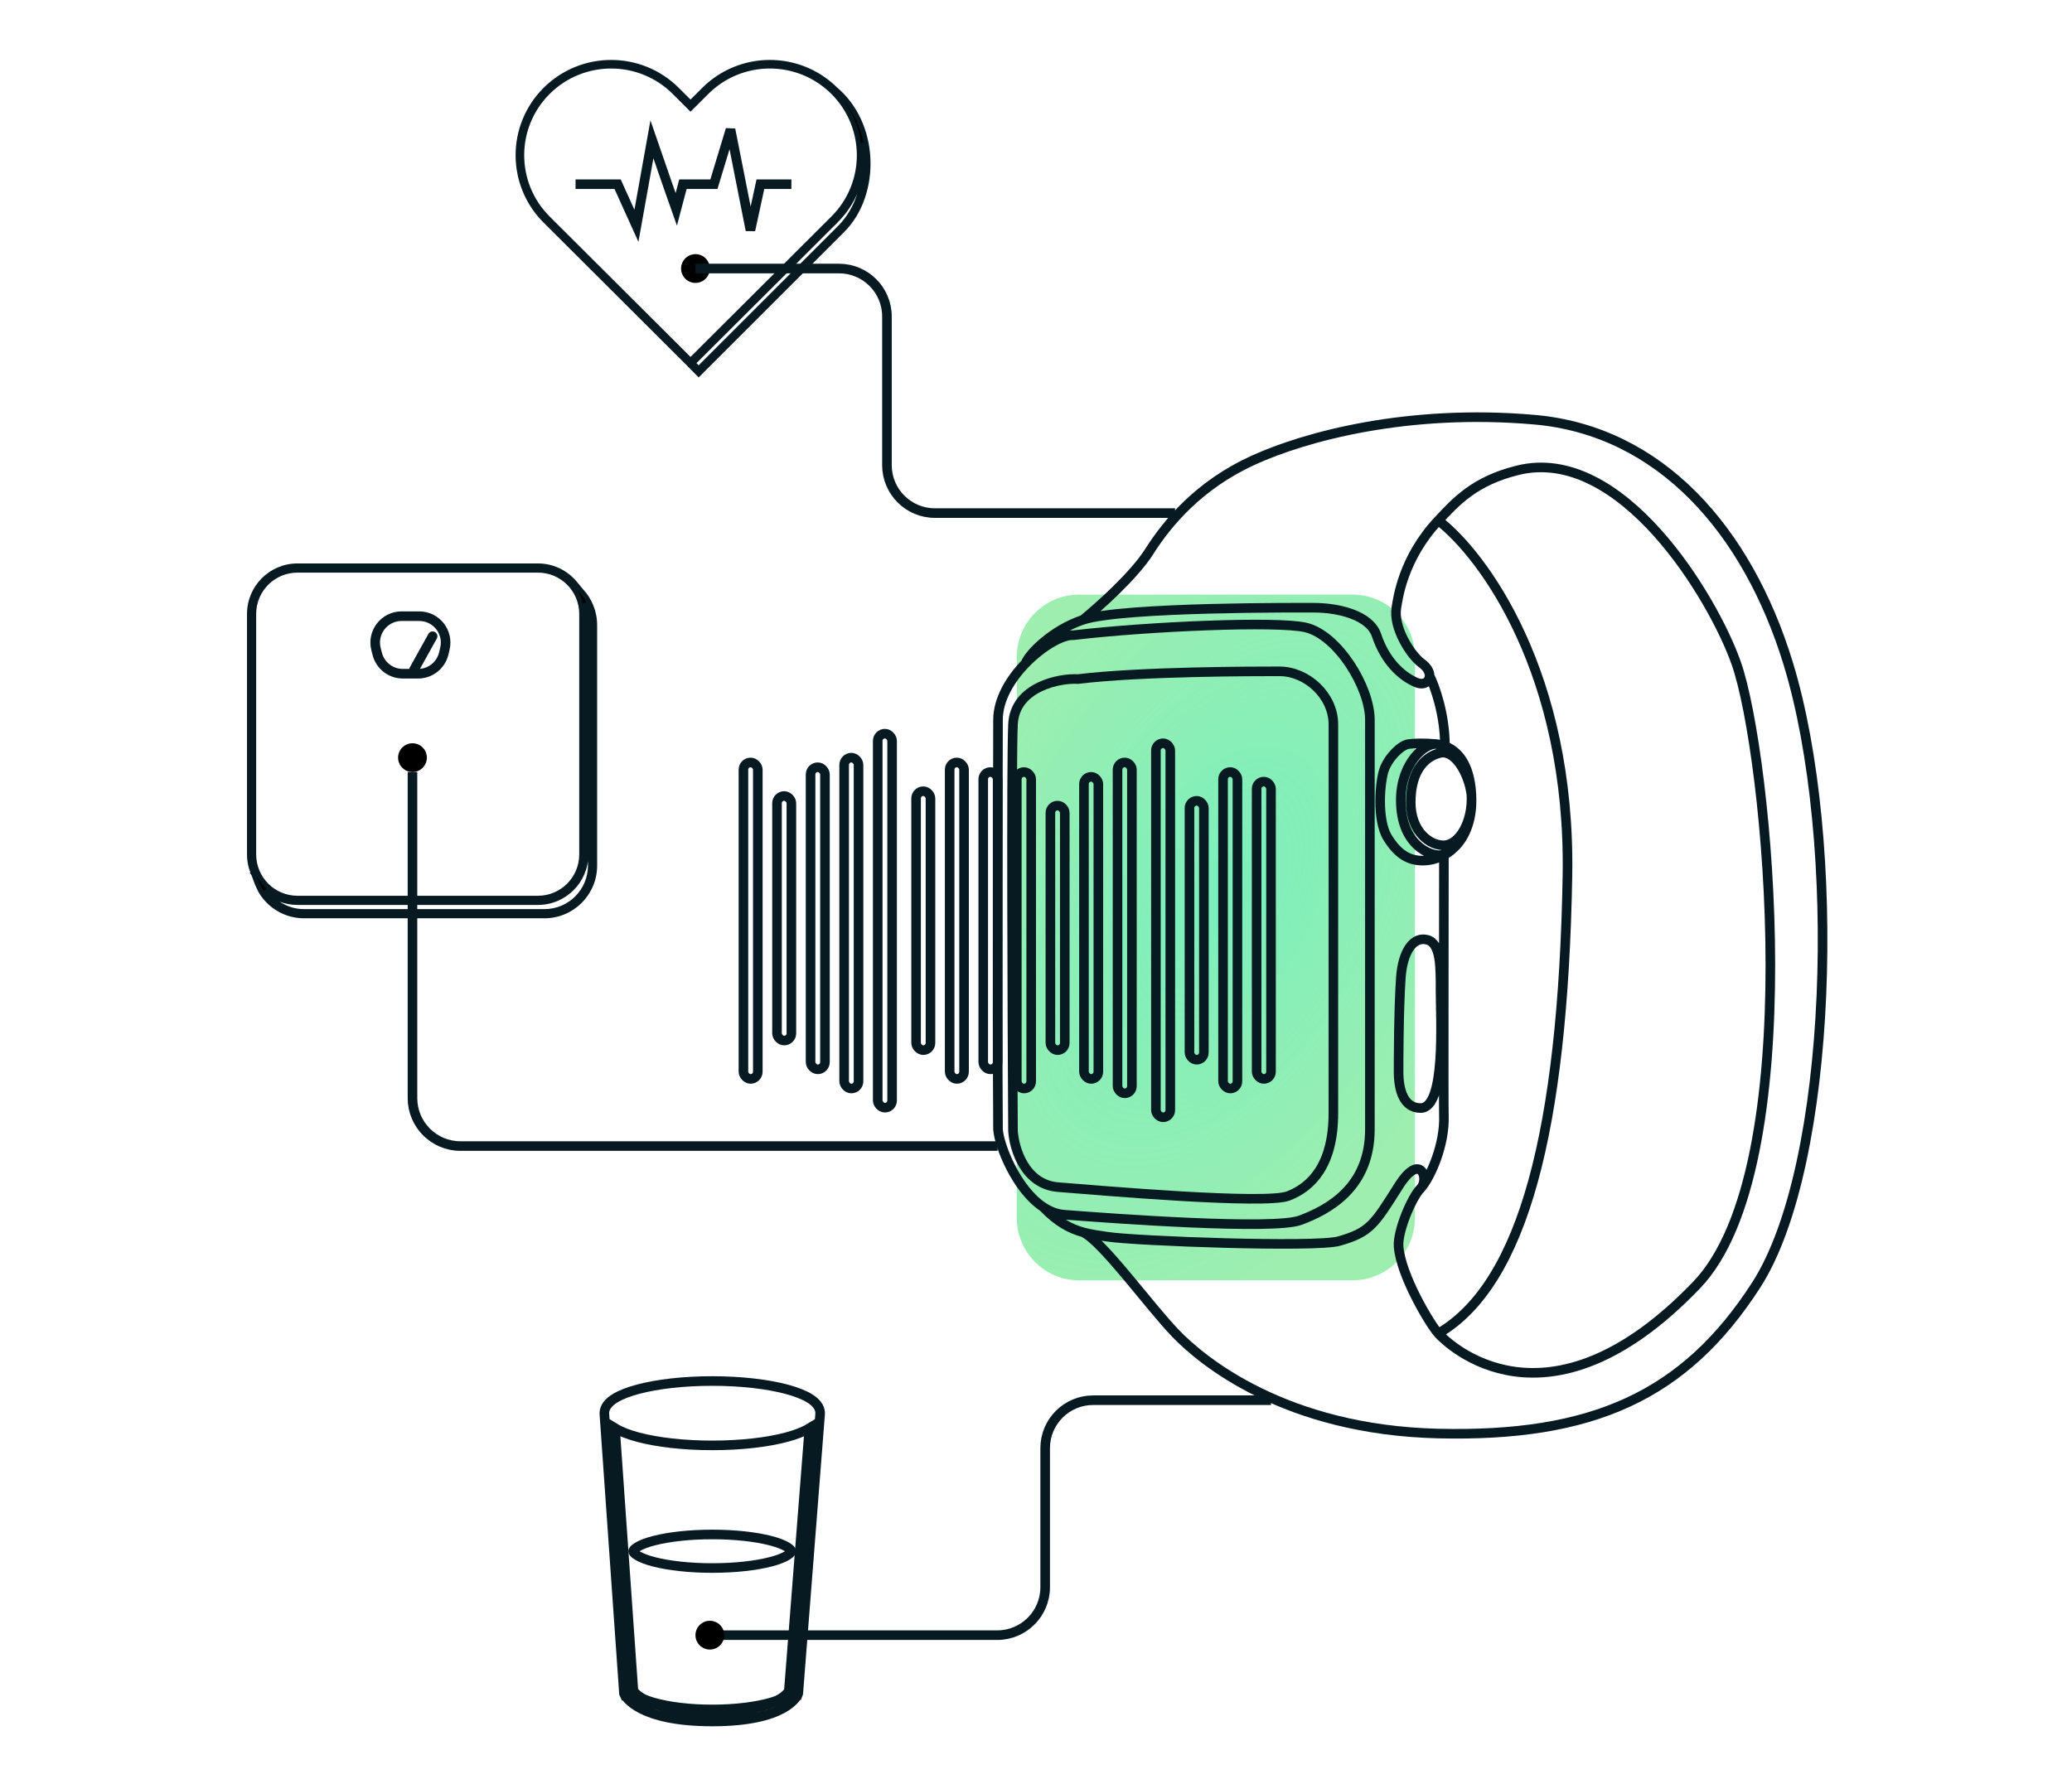 <svg width="432" height="372" viewBox="0 0 432 372" fill="none" xmlns="http://www.w3.org/2000/svg">
<path d="M212 137C212 129.82 217.82 124 225 124H282C289.18 124 295 129.82 295 137V254C295 261.18 289.18 267 282 267H225C217.82 267 212 261.18 212 254V137Z" fill="#9EEEAF"/>
<path d="M212 137C212 129.82 217.82 124 225 124H282C289.18 124 295 129.82 295 137V254C295 261.18 289.18 267 282 267H225C217.82 267 212 261.18 212 254V137Z" fill="url(#paint0_radial_335_533)" fill-opacity="0.25"/>
<path d="M211.203 151.056C211.57 143.133 221.073 141.382 224.746 141.612C238.059 140 261.567 140 266.752 140H266.752C272.491 140 278 145.067 278 151.056V232.134C278 242.96 273.409 247.567 268.589 249.409C263.768 251.252 229.337 248.258 220.614 247.567C213.636 247.014 211.432 239.505 211.203 235.82C211.05 210.867 210.836 158.98 211.203 151.056Z" stroke="#071A22" stroke-width="2"/>
<path d="M213.826 138.328C217.333 134.719 221.559 132.33 223.799 132.468C239.253 130.633 266.42 129.454 272.269 130.862C278.942 132.468 285.615 143.308 285.615 150.125C285.615 154.844 285.615 223.183 285.615 235.506C285.615 247.828 276.714 252.368 271.119 254.466C265.524 256.563 232.004 254.106 221.879 253.319C220.317 253.198 218.854 252.616 217.507 251.727M213.826 138.328C210.659 141.587 208.079 145.84 208.079 150.125C208.079 159.154 207.901 207.103 208.079 235.506C208.294 238.891 211.875 248.006 217.507 251.727M213.826 138.328C214.569 136.298 219.49 131.35 225.791 129.257M225.791 129.257C234.074 126.505 271.914 126.734 273.88 126.734C279.172 126.734 285.615 128.34 286.995 132.468C288.759 137.742 292.057 140.952 295.279 142.328C296.84 142.995 298.03 142.18 298.06 140.952M225.791 129.257C229.089 126.581 236.467 119.992 239.596 115.039C243.508 108.847 250.181 101.05 261.225 96.005C272.269 90.96 293.668 85.227 319.899 87.52C346.129 89.814 364.306 110.546 372.82 138.328C384.094 175.121 382.254 243 366.147 267.996C351.214 291.171 331.863 299.713 299.88 298.954C267.898 298.195 250.641 283.819 245.119 278.086C239.596 272.353 229.702 258.64 225.791 256.976M299.88 278.086C301.721 280.15 322.452 300.568 353.722 267.996C377.118 243.626 368.6 157.109 362.005 138.328C357.173 124.568 337.984 92.757 316.447 98.069C307.4 100.301 303.578 104.606 299.88 108.54M299.88 278.086C298.04 276.022 292.057 265.932 291.597 259.969C291.348 256.736 294.358 249.65 296.199 247.815M299.88 278.086C317.598 267.766 325.881 235.506 326.801 182.688C327.538 140.434 309.161 115.65 299.88 108.54M296.199 247.815C298.04 245.981 296.226 240.018 291.597 247.357C286.535 255.383 285.615 256.988 279.172 258.823C274.34 260.199 236.835 258.823 230.853 257.906C229.176 257.648 227.509 257.454 225.791 256.976M296.199 247.815C298.27 245.522 301.261 238.643 301.045 232.68C300.964 230.421 301.045 195.506 301.045 178.331M217.507 251.727C220.52 254.9 223.213 256.258 225.791 256.976M299.88 108.54C292.468 116.427 291.444 124.898 291.137 126.734C290.447 130.862 294.078 136.626 296.429 138.328C297.608 139.181 298.079 140.154 298.06 140.952M306.783 165.719C307.086 171.444 304.252 176.038 301.261 176.267C298.27 176.497 294.128 173.515 294.128 167.324C294.128 160.292 297.503 157.616 300.341 157.004C303.178 156.393 306.149 160.911 306.783 165.719ZM306.783 165.719C307.098 171.684 304.933 175.285 302.872 177.037M306.783 165.719C306.425 158.928 303.591 156.46 301.261 155.591M299.42 155.17C297.119 154.954 292.057 159.068 292.057 166.865C292.057 176.267 298.27 178.561 300.341 178.331C300.994 178.259 301.922 177.844 302.872 177.037M299.42 155.17C297.119 154.954 294.957 154.986 293.668 155.17C292.057 155.399 289.526 157.922 288.606 160.444C287.686 162.967 287.031 170.993 289.296 174.662C291.562 178.331 293.898 179.478 296.659 179.478C298.33 179.478 299.859 178.966 301.045 178.331M299.42 155.17C299.941 155.219 300.579 155.336 301.261 155.591M302.872 177.037C302.447 177.449 301.82 177.916 301.045 178.331M298.06 140.952C299.127 143.067 301.261 148.956 301.261 155.591M297.58 195.989C294.731 195.232 292.44 198.294 292.057 204.015C291.597 210.895 291.597 221.673 291.597 223.507C291.597 227.406 292.694 231.075 296.199 231.075C301.491 231.075 300.341 212.5 300.341 206.538C300.341 201.768 300.428 196.746 297.58 195.989Z" stroke="#071A22" stroke-width="2"/>
<rect x="155" y="159" width="3" height="66" rx="1.5" stroke="#071A22" stroke-width="2"/>
<rect x="162" y="166" width="3" height="51" rx="1.5" stroke="#071A22" stroke-width="2"/>
<rect x="169" y="160" width="3" height="63" rx="1.5" stroke="#071A22" stroke-width="2"/>
<rect x="176" y="158" width="3" height="69" rx="1.5" stroke="#071A22" stroke-width="2"/>
<rect x="183" y="153" width="3" height="78" rx="1.5" stroke="#071A22" stroke-width="2"/>
<rect x="191" y="165" width="3" height="54" rx="1.5" stroke="#071A22" stroke-width="2"/>
<rect x="198" y="159" width="3" height="66" rx="1.5" stroke="#071A22" stroke-width="2"/>
<rect x="205" y="161" width="3" height="62" rx="1.5" stroke="#071A22" stroke-width="2"/>
<rect x="212" y="161" width="3" height="66" rx="1.5" stroke="#071A22" stroke-width="2"/>
<rect x="219" y="168" width="3" height="51" rx="1.5" stroke="#071A22" stroke-width="2"/>
<rect x="226" y="162" width="3" height="63" rx="1.5" stroke="#071A22" stroke-width="2"/>
<rect x="233" y="159" width="3" height="69" rx="1.5" stroke="#071A22" stroke-width="2"/>
<rect x="241" y="155" width="3" height="78" rx="1.5" stroke="#071A22" stroke-width="2"/>
<rect x="248" y="167" width="3" height="54" rx="1.5" stroke="#071A22" stroke-width="2"/>
<rect x="255" y="161" width="3" height="66" rx="1.5" stroke="#071A22" stroke-width="2"/>
<rect x="262" y="163" width="3" height="62" rx="1.5" stroke="#071A22" stroke-width="2"/>
<path fill-rule="evenodd" clip-rule="evenodd" d="M143.428 75.72L113.69 46.07C106.103 38.504 106.103 26.239 113.69 18.674C121.278 11.109 133.579 11.109 141.166 18.674L143.97 21.469L146.774 18.674C152.878 12.588 162.031 11.398 169.328 15.103C171.057 15.982 172.682 17.134 174.136 18.562C178.461 22.204 180.68 27.555 180.968 32.92C181.27 38.552 179.447 44.248 175.637 48.046L145.668 78L143.428 75.72ZM114.251 19.233C121.529 11.977 133.328 11.977 140.606 19.233L143.97 22.587L147.334 19.233C153.188 13.396 161.969 12.254 168.968 15.808C170.408 16.539 171.773 17.47 173.022 18.6L173.689 19.233C173.718 19.262 173.66 19.204 173.689 19.233C180.966 26.489 180.966 38.254 173.689 45.511L143.97 75.143L114.251 45.511C106.974 38.254 106.974 26.489 114.251 19.233ZM179.768 29.791C180.542 35.569 178.703 41.629 174.25 46.07L144.507 75.725L145.667 76.881L175.076 47.488L175.077 47.487C178.699 43.875 180.469 38.414 180.176 32.963C180.119 31.899 179.983 30.837 179.768 29.791Z" fill="black"/>
<path d="M173.689 19.233L173.022 18.6C171.773 17.47 170.408 16.539 168.968 15.808C161.969 12.254 153.188 13.396 147.334 19.233L143.97 22.587L140.606 19.233C133.328 11.977 121.529 11.977 114.251 19.233C106.974 26.489 106.974 38.254 114.251 45.511L143.97 75.143L173.689 45.511C180.966 38.254 180.966 26.489 173.689 19.233ZM173.689 19.233C173.66 19.204 173.718 19.262 173.689 19.233ZM179.768 29.791C180.542 35.569 178.703 41.629 174.25 46.07L144.507 75.725L145.667 76.881L175.076 47.488L175.077 47.487C178.699 43.875 180.469 38.414 180.176 32.963C180.119 31.899 179.983 30.837 179.768 29.791ZM143.428 75.72L113.69 46.07C106.103 38.504 106.103 26.239 113.69 18.674C121.278 11.109 133.579 11.109 141.166 18.674L143.97 21.469L146.774 18.674C152.878 12.588 162.031 11.398 169.328 15.103C171.057 15.982 172.682 17.134 174.136 18.562C178.461 22.204 180.68 27.555 180.968 32.92C181.27 38.552 179.447 44.248 175.637 48.046L145.668 78L143.428 75.72Z" stroke="#071A22"/>
<path d="M120 38.413H128.769L132.692 47.087L135.923 29.054L139.154 38.413L141 43.663L142.385 38.413H148.846L152.308 27L156.462 48L158.538 38.413H165" stroke="#071A22" stroke-width="2"/>
<path fill-rule="evenodd" clip-rule="evenodd" d="M52 128.038C52 122.494 56.489 118 62.026 118H112.153C115.342 118 118.184 119.491 120.02 121.814L120.023 121.812L121.15 123.169C122.917 125.046 124 127.576 124 130.358V180.513C124 186.305 119.307 191 113.519 191H63.391C59.532 191 56.16 188.912 54.341 185.806L54.33 185.788L53.632 184.295L53.628 184.283C53.495 183.952 53.367 183.598 53.251 183.274C53.204 183.144 53.159 183.02 53.116 182.903C53.04 182.696 52.971 182.515 52.908 182.371C52.842 182.217 52.797 182.137 52.775 182.107L52.791 182.095C52.282 180.892 52 179.569 52 178.179V128.038ZM62.026 118.913H112.153C117.187 118.913 121.267 122.998 121.267 128.038V178.179C121.267 183.219 117.187 187.304 112.153 187.304H62.026C56.992 187.304 52.911 183.219 52.911 178.179V128.038C52.911 122.998 56.992 118.913 62.026 118.913ZM55.293 185.617C56.989 188.304 59.982 190.088 63.391 190.088H113.519C118.804 190.088 123.089 185.8 123.089 180.513V130.358C123.089 128.697 122.666 127.135 121.923 125.774C122.09 126.501 122.179 127.259 122.179 128.038V178.179C122.179 183.723 117.69 188.217 112.153 188.217H62.026C59.434 188.217 57.072 187.233 55.293 185.617ZM87.408 129H83.728C80.464 129 78.075 132.077 78.884 135.239L79.139 136.239C79.706 138.452 81.699 140 83.984 140H85.931C85.799 139.846 85.769 139.619 85.874 139.431L89.757 132.437C89.891 132.196 90.196 132.109 90.437 132.243C90.678 132.377 90.765 132.682 90.631 132.923L86.748 139.917C86.731 139.947 86.712 139.975 86.69 140H87.171C89.487 140 91.5 138.409 92.035 136.155L92.273 135.155C93.019 132.014 90.637 129 87.408 129ZM83.728 128C79.811 128 76.944 131.692 77.915 135.487L78.171 136.487C78.85 139.142 81.242 141 83.984 141H87.171C89.95 141 92.366 139.091 93.008 136.386L93.246 135.386C94.141 131.617 91.282 128 87.408 128H83.728Z" fill="black"/>
<path d="M120.02 121.814L119.627 122.124L119.946 122.527L120.34 122.198L120.02 121.814ZM120.023 121.812L120.407 121.492L120.087 121.107L119.702 121.428L120.023 121.812ZM121.15 123.169L120.765 123.488L120.775 123.5L120.786 123.511L121.15 123.169ZM54.341 185.806L54.773 185.553L54.773 185.553L54.341 185.806ZM54.33 185.788L53.877 186L53.887 186.021L53.899 186.041L54.33 185.788ZM53.632 184.295L53.168 184.481L53.173 184.494L53.179 184.507L53.632 184.295ZM53.628 184.283L54.092 184.097L54.092 184.097L53.628 184.283ZM53.251 183.274L52.781 183.444L52.781 183.444L53.251 183.274ZM53.116 182.903L52.647 183.076L52.647 183.076L53.116 182.903ZM52.908 182.371L53.367 182.173L53.367 182.173L52.908 182.371ZM52.775 182.107L52.474 181.708L52.075 182.008L52.375 182.407L52.775 182.107ZM52.791 182.095L53.092 182.495L53.404 182.26L53.252 181.9L52.791 182.095ZM55.293 185.617L55.629 185.247L54.87 185.884L55.293 185.617ZM121.923 125.774L122.362 125.534L121.435 125.886L121.923 125.774ZM78.884 135.239L79.368 135.115L79.368 135.115L78.884 135.239ZM79.139 136.239L78.655 136.363L78.655 136.363L79.139 136.239ZM85.931 140V140.5H87.019L86.311 139.674L85.931 140ZM85.874 139.431L85.437 139.189L85.437 139.189L85.874 139.431ZM89.757 132.437L90.194 132.68L90.194 132.68L89.757 132.437ZM90.437 132.243L90.68 131.806L90.68 131.806L90.437 132.243ZM90.631 132.923L91.069 133.166L91.069 133.166L90.631 132.923ZM86.748 139.917L87.185 140.16L87.185 140.16L86.748 139.917ZM86.69 140L86.31 139.675L85.604 140.5H86.69V140ZM92.035 136.155L92.522 136.271L92.522 136.271L92.035 136.155ZM92.273 135.155L91.786 135.04L91.786 135.04L92.273 135.155ZM77.915 135.487L78.399 135.363L78.399 135.363L77.915 135.487ZM78.171 136.487L77.686 136.611L77.686 136.611L78.171 136.487ZM93.008 136.386L92.522 136.271L92.522 136.271L93.008 136.386ZM93.246 135.386L92.759 135.271L92.759 135.271L93.246 135.386ZM62.026 117.5C56.212 117.5 51.5 122.218 51.5 128.038H52.5C52.5 122.77 56.765 118.5 62.026 118.5V117.5ZM112.153 117.5H62.026V118.5H112.153V117.5ZM120.412 121.504C118.485 119.066 115.502 117.5 112.153 117.5V118.5C115.183 118.5 117.882 119.916 119.627 122.124L120.412 121.504ZM119.702 121.428L119.699 121.431L120.34 122.198L120.343 122.196L119.702 121.428ZM121.534 122.849L120.407 121.492L119.638 122.131L120.765 123.488L121.534 122.849ZM124.5 130.358C124.5 127.443 123.364 124.792 121.514 122.826L120.786 123.511C122.469 125.299 123.5 127.708 123.5 130.358H124.5ZM124.5 180.513V130.358H123.5V180.513H124.5ZM113.519 191.5C119.584 191.5 124.5 186.581 124.5 180.513H123.5C123.5 186.029 119.031 190.5 113.519 190.5V191.5ZM63.391 191.5H113.519V190.5H63.391V191.5ZM53.91 186.059C55.814 189.312 59.347 191.5 63.391 191.5V190.5C59.716 190.5 56.505 188.513 54.773 185.553L53.91 186.059ZM53.899 186.041L53.91 186.059L54.773 185.553L54.762 185.535L53.899 186.041ZM53.179 184.507L53.877 186L54.783 185.576L54.085 184.083L53.179 184.507ZM53.163 184.468L53.168 184.481L54.097 184.109L54.092 184.097L53.163 184.468ZM52.781 183.444C52.897 183.766 53.027 184.128 53.163 184.468L54.092 184.097C53.963 183.776 53.838 183.43 53.721 183.105L52.781 183.444ZM52.647 183.076C52.689 183.19 52.733 183.314 52.781 183.444L53.721 183.105C53.674 182.975 53.629 182.849 53.585 182.731L52.647 183.076ZM52.449 182.569C52.506 182.7 52.571 182.87 52.647 183.076L53.585 182.731C53.508 182.521 53.435 182.33 53.367 182.173L52.449 182.569ZM52.375 182.407C52.366 182.395 52.363 182.389 52.366 182.395C52.368 182.399 52.373 182.408 52.381 182.423C52.397 182.453 52.419 182.5 52.449 182.569L53.367 182.173C53.3 182.017 53.236 181.888 53.175 181.808L52.375 182.407ZM52.491 181.695L52.474 181.708L53.075 182.507L53.092 182.495L52.491 181.695ZM51.5 178.179C51.5 179.637 51.796 181.026 52.331 182.29L53.252 181.9C52.768 180.757 52.5 179.5 52.5 178.179H51.5ZM51.5 128.038V178.179H52.5V128.038H51.5ZM112.153 118.413H62.026V119.413H112.153V118.413ZM121.767 128.038C121.767 122.722 117.463 118.413 112.153 118.413V119.413C116.91 119.413 120.767 123.273 120.767 128.038H121.767ZM121.767 178.179V128.038H120.767V178.179H121.767ZM112.153 187.804C117.463 187.804 121.767 183.495 121.767 178.179H120.767C120.767 182.943 116.91 186.804 112.153 186.804V187.804ZM62.026 187.804H112.153V186.804H62.026V187.804ZM52.411 178.179C52.411 183.495 56.715 187.804 62.026 187.804V186.804C57.269 186.804 53.411 182.943 53.411 178.179H52.411ZM52.411 128.038V178.179H53.411V128.038H52.411ZM62.026 118.413C56.715 118.413 52.411 122.722 52.411 128.038H53.411C53.411 123.273 57.269 119.413 62.026 119.413V118.413ZM63.391 189.588C60.161 189.588 57.324 187.898 55.716 185.35L54.87 185.884C56.653 188.71 59.803 190.588 63.391 190.588V189.588ZM113.519 189.588H63.391V190.588H113.519V189.588ZM122.589 180.513C122.589 185.525 118.528 189.588 113.519 189.588V190.588C119.081 190.588 123.589 186.076 123.589 180.513H122.589ZM122.589 130.358V180.513H123.589V130.358H122.589ZM121.484 126.013C122.188 127.303 122.589 128.783 122.589 130.358H123.589C123.589 128.611 123.144 126.967 122.362 125.534L121.484 126.013ZM122.679 128.038C122.679 127.221 122.586 126.426 122.41 125.662L121.435 125.886C121.595 126.577 121.679 127.297 121.679 128.038H122.679ZM122.679 178.179V128.038H121.679V178.179H122.679ZM112.153 188.717C117.967 188.717 122.679 183.999 122.679 178.179H121.679C121.679 183.447 117.413 187.717 112.153 187.717V188.717ZM62.026 188.717H112.153V187.717H62.026V188.717ZM54.957 185.987C56.825 187.683 59.305 188.717 62.026 188.717V187.717C59.563 187.717 57.32 186.782 55.629 185.247L54.957 185.987ZM83.728 129.5H87.408V128.5H83.728V129.5ZM79.368 135.115C78.64 132.269 80.79 129.5 83.728 129.5V128.5C80.137 128.5 77.51 131.884 78.399 135.363L79.368 135.115ZM79.624 136.115L79.368 135.115L78.399 135.363L78.655 136.363L79.624 136.115ZM83.984 139.5C81.928 139.5 80.133 138.107 79.624 136.115L78.655 136.363C79.278 138.797 81.471 140.5 83.984 140.5V139.5ZM85.931 139.5H83.984V140.5H85.931V139.5ZM86.311 139.674L86.311 139.674L85.437 139.189C85.227 139.565 85.288 140.018 85.552 140.326L86.311 139.674ZM86.311 139.674L90.194 132.68L89.32 132.194L85.437 139.189L86.311 139.674ZM90.194 132.68L90.194 132.68L90.68 131.806C90.197 131.538 89.588 131.711 89.32 132.194L90.194 132.68ZM90.194 132.68L90.194 132.68L91.069 133.166C91.337 132.683 91.163 132.074 90.68 131.806L90.194 132.68ZM90.194 132.68L86.311 139.674L87.185 140.16L91.069 133.166L90.194 132.68ZM86.311 139.674L86.31 139.675L87.07 140.325C87.113 140.275 87.152 140.219 87.185 140.16L86.311 139.674ZM87.171 139.5H86.69V140.5H87.171V139.5ZM91.549 136.04C91.067 138.068 89.255 139.5 87.171 139.5V140.5C89.719 140.5 91.933 138.75 92.522 136.271L91.549 136.04ZM91.786 135.04L91.549 136.04L92.522 136.271L92.759 135.271L91.786 135.04ZM87.408 129.5C90.314 129.5 92.458 132.213 91.786 135.04L92.759 135.271C93.58 131.816 90.96 128.5 87.408 128.5V129.5ZM78.399 135.363C77.51 131.884 80.137 128.5 83.728 128.5V127.5C79.484 127.5 76.379 131.5 77.43 135.611L78.399 135.363ZM78.655 136.363L78.399 135.363L77.43 135.611L77.686 136.611L78.655 136.363ZM83.984 140.5C81.471 140.5 79.278 138.797 78.655 136.363L77.686 136.611C78.422 139.488 81.014 141.5 83.984 141.5V140.5ZM87.171 140.5H83.984V141.5H87.171V140.5ZM92.522 136.271C91.933 138.75 89.719 140.5 87.171 140.5V141.5C90.182 141.5 92.799 139.432 93.495 136.502L92.522 136.271ZM92.759 135.271L92.522 136.271L93.495 136.502L93.732 135.502L92.759 135.271ZM87.408 128.5C90.96 128.5 93.58 131.816 92.759 135.271L93.732 135.502C94.702 131.418 91.605 127.5 87.408 127.5V128.5ZM83.728 128.5H87.408V127.5H83.728V128.5Z" fill="#071A22"/>
<path d="M130.083 352.976L130.096 353.159L130.173 353.326L131.08 352.906C130.173 353.326 130.173 353.327 130.174 353.328L130.175 353.33L130.177 353.335L130.183 353.347C130.187 353.355 130.191 353.364 130.197 353.375C130.207 353.396 130.221 353.422 130.238 353.452C130.272 353.513 130.319 353.591 130.381 353.683C130.506 353.869 130.693 354.112 130.96 354.393C131.497 354.955 132.353 355.657 133.683 356.342C136.337 357.71 140.862 359 148.5 359C156.135 359 160.552 357.711 163.1 356.333C164.377 355.642 165.18 354.93 165.676 354.355C165.924 354.069 166.092 353.819 166.203 353.627C166.259 353.532 166.3 353.451 166.33 353.387C166.345 353.356 166.356 353.328 166.366 353.306C166.371 353.295 166.375 353.284 166.378 353.276L166.383 353.263L166.385 353.258L166.386 353.255C166.386 353.254 166.387 353.253 165.449 352.906L166.387 353.253L166.435 353.122L166.446 352.984L170.975 295.076C170.991 294.957 171 294.836 171 294.711C171 293.381 170 292.369 168.842 291.641C167.633 290.882 165.95 290.235 163.96 289.706C159.963 288.645 154.498 288 148.5 288C142.502 288 137.037 288.645 133.04 289.706C131.05 290.235 129.367 290.882 128.158 291.641C127 292.369 126 293.381 126 294.711C126 294.823 126.007 294.932 126.02 295.039L130.083 352.976ZM132.407 353.011C132.237 352.834 132.127 352.691 132.061 352.597L128.22 297.82C129.425 298.563 131.084 299.197 133.04 299.716C137.037 300.778 142.502 301.423 148.5 301.423C154.498 301.423 159.963 300.778 163.96 299.716C165.901 299.201 167.551 298.572 168.753 297.837L164.467 352.634C164.415 352.722 164.32 352.866 164.162 353.049C163.834 353.429 163.225 353.991 162.148 354.573C159.988 355.742 155.931 357 148.5 357C141.073 357 136.887 355.743 134.599 354.564C133.456 353.976 132.782 353.404 132.407 353.011Z" stroke="#071A22" stroke-width="2"/>
<path d="M131 352C131.045 354.764 138.863 357 148.5 357C158.137 357 165.955 354.764 166 352H165.078C165.065 352.157 164.922 352.543 164.14 353.073C163.365 353.599 162.183 354.109 160.641 354.552C157.57 355.433 153.277 355.99 148.5 355.99C143.723 355.99 139.43 355.433 136.359 354.552C134.817 354.109 133.635 353.599 132.86 353.073C132.078 352.543 131.935 352.157 131.922 352H131Z" fill="black" stroke="#071A22"/>
<path d="M165 323.5C165 323.563 164.93 323.896 164.105 324.397C163.34 324.863 162.165 325.318 160.625 325.713C157.561 326.501 153.274 327 148.5 327C143.726 327 139.439 326.501 136.375 325.713C134.835 325.318 133.66 324.863 132.895 324.397C132.07 323.896 132 323.563 132 323.5C132 323.437 132.07 323.104 132.895 322.603C133.66 322.137 134.835 321.682 136.375 321.287C139.439 320.499 143.726 320 148.5 320C153.274 320 157.561 320.499 160.625 321.287C162.165 321.682 163.34 322.137 164.105 322.603C164.93 323.104 165 323.437 165 323.5Z" stroke="#071A22" stroke-width="2"/>
<path d="M148 341H207.913C213.436 341 217.913 336.523 217.913 331V302C217.913 296.477 222.39 292 227.913 292H265" stroke="#071A22" stroke-width="2"/>
<path d="M86 161V229C86 234.523 90.477 239 96 239H208" stroke="#071A22" stroke-width="2"/>
<circle cx="86" cy="158" r="3" fill="black"/>
<circle cx="145" cy="56" r="3" fill="black"/>
<circle cx="148" cy="341" r="3" fill="black"/>
<path d="M145 56H174.924C180.447 56 184.924 60.477 184.924 66V97C184.924 102.523 189.401 107 194.924 107H245" stroke="#071A22" stroke-width="2"/>
<defs>
<radialGradient id="paint0_radial_335_533" cx="0" cy="0" r="1" gradientUnits="userSpaceOnUse" gradientTransform="translate(254 187) rotate(117.941) scale(102.441 59.459)">
<stop stop-color="#13F2E5"/>
<stop offset="1" stop-color="#13F2E5" stop-opacity="0"/>
</radialGradient>
</defs>
</svg>
